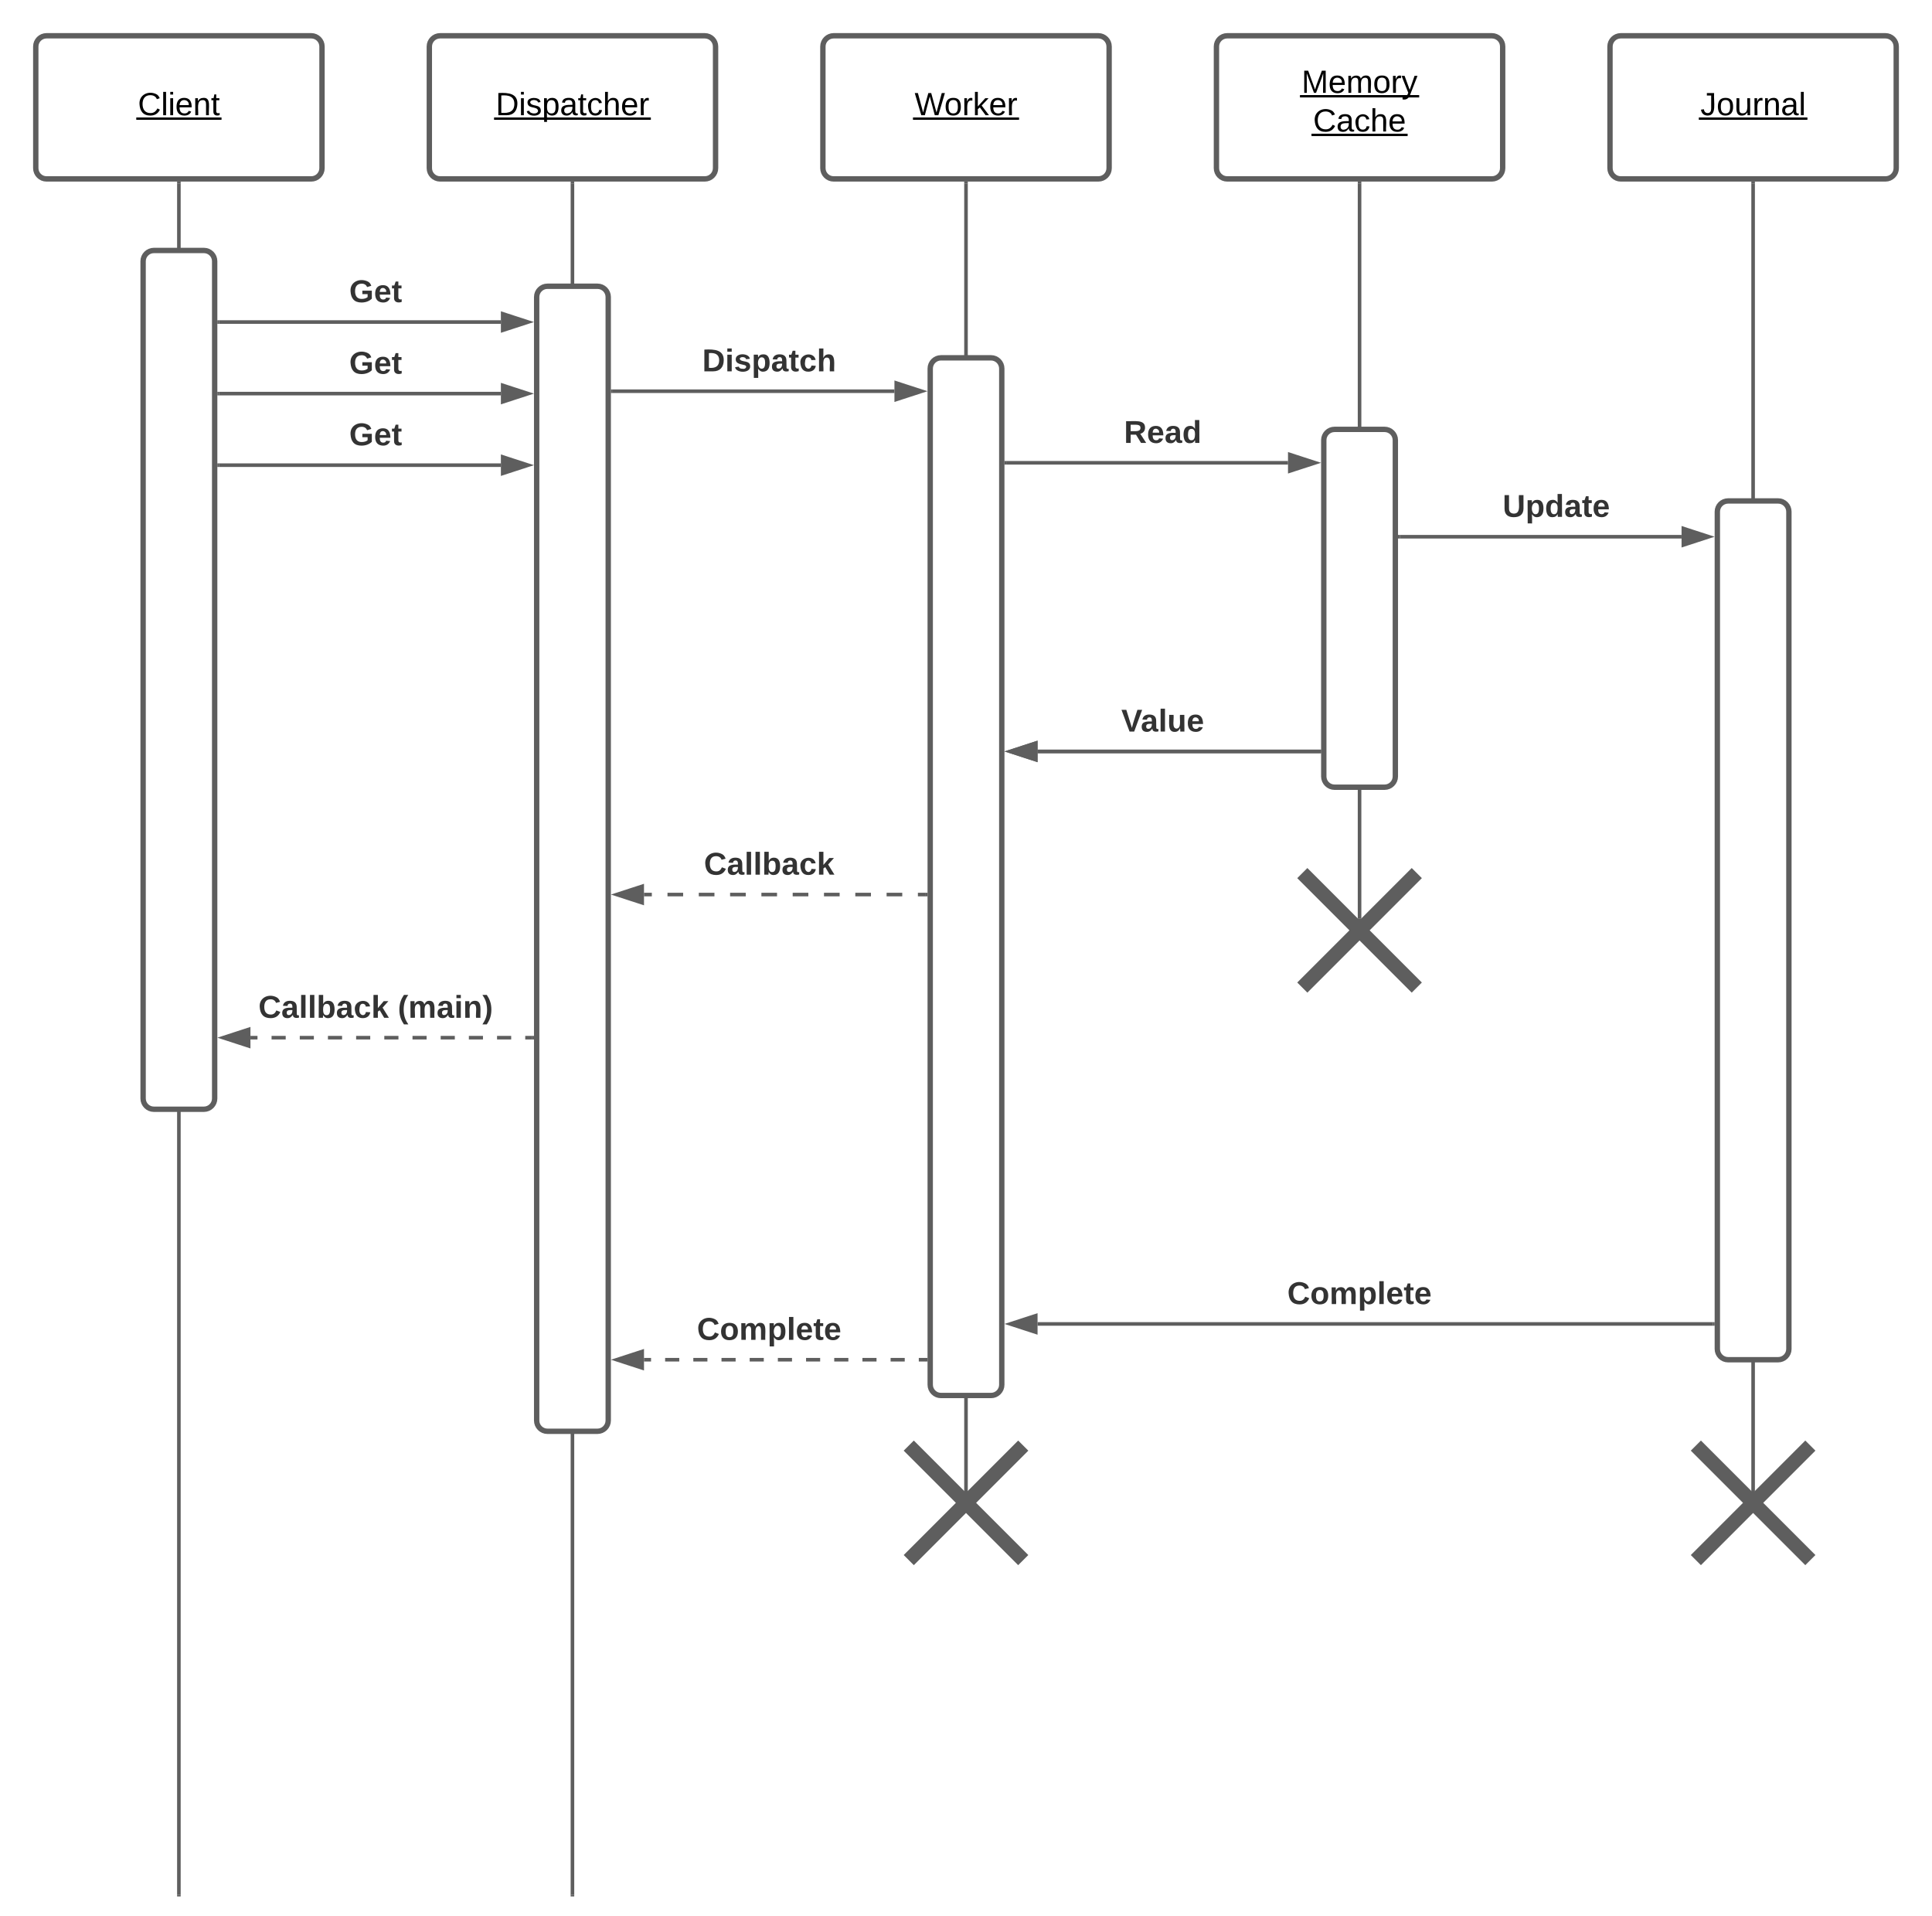 <svg xmlns="http://www.w3.org/2000/svg" xmlns:xlink="http://www.w3.org/1999/xlink" xmlns:lucid="lucid" width="1080" height="1071"><g transform="translate(-60 -60)" lucid:page-tab-id="GUfsTAgecQGM"><path d="M0 0h1760v1360H0z" fill="#fff"/><path d="M160 162.5V1119" stroke="#5e5e5e" stroke-width="2" fill="none"/><path d="M161 162.53h-2v-1.03h2" fill="#5e5e5e"/><path d="M160 1118.97v1.03" stroke="#5e5e5e" stroke-width="2" fill="none"/><path d="M80 86c0-3.3 2.7-6 6-6h148c3.3 0 6 2.7 6 6v68c0 3.3-2.7 6-6 6H86c-3.3 0-6-2.7-6-6z" stroke="#5e5e5e" stroke-width="3" fill="#fff"/><use xlink:href="#a" transform="matrix(1,0,0,1,80,80) translate(57.08 44.4)"/><path d="M182.5 240H340" stroke="#5e5e5e" stroke-width="2" fill="none"/><path d="M182.53 241h-1.03v-2h1.03" fill="#5e5e5e"/><path d="M355.26 240L341 244.64v-9.28z" stroke="#5e5e5e" stroke-width="2" fill="#5e5e5e"/><use xlink:href="#b" transform="matrix(1,0,0,1,255.21,214.667) translate(0 14.222)"/><path d="M402.5 278.67H560" stroke="#5e5e5e" stroke-width="2" fill="none"/><path d="M402.53 279.67h-1.03v-2h1.03" fill="#5e5e5e"/><path d="M575.26 278.67L561 283.3v-9.27z" stroke="#5e5e5e" stroke-width="2" fill="#5e5e5e"/><use xlink:href="#c" transform="matrix(1,0,0,1,452.568,253.333) translate(0 14.222)"/><path d="M622.5 318.67H780" stroke="#5e5e5e" stroke-width="2" fill="none"/><path d="M622.53 319.67h-1.03v-2h1.03" fill="#5e5e5e"/><path d="M795.26 318.67L781 323.3v-9.27z" stroke="#5e5e5e" stroke-width="2" fill="#5e5e5e"/><use xlink:href="#d" transform="matrix(1,0,0,1,688.321,293.333) translate(0 14.222)"/><path d="M1040 162.5v730.84" stroke="#5e5e5e" stroke-width="2" fill="none"/><path d="M1041 162.53h-2v-1.03h2" fill="#5e5e5e"/><path d="M1040 893.32v4.02M640 480h157.5" stroke="#5e5e5e" stroke-width="2" fill="none"/><path d="M624.74 480l14.26-4.64v9.28z" stroke="#5e5e5e" stroke-width="2" fill="#5e5e5e"/><path d="M798.5 481h-1.03v-2h1.03" fill="#5e5e5e"/><path d="M420 560h4.38m8.75 0h8.75m8.75 0h8.75m8.75 0h8.75m8.75 0h8.74m8.75 0h8.75m8.75 0h8.75m8.75 0h8.75m8.75 0h8.75m8.75 0h4.38" stroke="#5e5e5e" stroke-width="2" fill="none"/><path d="M404.74 560l14.26-4.64v9.28z" stroke="#5e5e5e" stroke-width="2" fill="#5e5e5e"/><path d="M578.5 561h-1.03v-2h1.03" fill="#5e5e5e"/><use xlink:href="#e" transform="matrix(1,0,0,1,453.506,534.667) translate(0 14.222)"/><path d="M200 640h3.94m7.87 0h7.9m7.86 0h7.88m7.87 0h7.9m7.86 0h7.88m7.87 0h7.9m7.86 0h7.88m7.87 0h7.9m7.86 0h7.88m7.87 0h7.9m7.86 0h3.94" stroke="#5e5e5e" stroke-width="2" fill="none"/><path d="M184.74 640l14.26-4.64v9.28z" stroke="#5e5e5e" stroke-width="2" fill="#5e5e5e"/><path d="M358.5 641h-1.03v-2h1.03" fill="#5e5e5e"/><use xlink:href="#f" transform="matrix(1,0,0,1,204.444,614.667) translate(0 14.222)"/><use xlink:href="#g" transform="matrix(1,0,0,1,204.444,614.667) translate(77.926 14.222)"/><path d="M842.5 360H1000" stroke="#5e5e5e" stroke-width="2" fill="none"/><path d="M842.53 361h-1.03v-2h1.03" fill="#5e5e5e"/><path d="M1015.26 360l-14.26 4.64v-9.28z" stroke="#5e5e5e" stroke-width="2" fill="#5e5e5e"/><use xlink:href="#h" transform="matrix(1,0,0,1,899.975,334.667) translate(0 14.222)"/><path d="M380 162.5V1119" stroke="#5e5e5e" stroke-width="2" fill="none"/><path d="M381 162.53h-2v-1.03h2" fill="#5e5e5e"/><path d="M380 1118.97v1.03" stroke="#5e5e5e" stroke-width="2" fill="none"/><path d="M300 86c0-3.3 2.7-6 6-6h148c3.3 0 6 2.7 6 6v68c0 3.3-2.7 6-6 6H306c-3.3 0-6-2.7-6-6z" stroke="#5e5e5e" stroke-width="3" fill="#fff"/><use xlink:href="#i" transform="matrix(1,0,0,1,300,80) translate(37.08 44.4)"/><path d="M360 226c0-3.3 2.7-6 6-6h28c3.3 0 6 2.7 6 6v628c0 3.3-2.7 6-6 6h-28c-3.3 0-6-2.7-6-6zM140 206c0-3.3 2.7-6 6-6h28c3.3 0 6 2.7 6 6v468c0 3.3-2.7 6-6 6h-28c-3.3 0-6-2.7-6-6z" stroke="#5e5e5e" stroke-width="3" fill="#fff"/><path d="M600 162.5v730.84" stroke="#5e5e5e" stroke-width="2" fill="none"/><path d="M601 162.53h-2v-1.03h2" fill="#5e5e5e"/><path d="M600 893.32v4.02" stroke="#5e5e5e" stroke-width="2" fill="none"/><path d="M520 86c0-3.3 2.7-6 6-6h148c3.3 0 6 2.7 6 6v68c0 3.3-2.7 6-6 6H526c-3.3 0-6-2.7-6-6z" stroke="#5e5e5e" stroke-width="3" fill="#fff"/><use xlink:href="#j" transform="matrix(1,0,0,1,520,80) translate(51.255 44.4)"/><path d="M580 266c0-3.3 2.7-6 6-6h28c3.3 0 6 2.7 6 6v568c0 3.3-2.7 6-6 6h-28c-3.3 0-6-2.7-6-6z" stroke="#5e5e5e" stroke-width="3" fill="#fff"/><path d="M560 866c0-3.3 2.7-6 6-6h68c3.3 0 6 2.7 6 6v68c0 3.3-2.7 6-6 6h-68c-3.3 0-6-2.7-6-6z" fill="none"/><path d="M568 868l64 64m0-64l-64 64" stroke="#5e5e5e" stroke-width="8" fill="none"/><path d="M820 162.5v410.84" stroke="#5e5e5e" stroke-width="2" fill="none"/><path d="M821 162.53h-2v-1.03h2" fill="#5e5e5e"/><path d="M820 573.32v4.02" stroke="#5e5e5e" stroke-width="2" fill="none"/><path d="M740 86c0-3.3 2.7-6 6-6h148c3.3 0 6 2.7 6 6v68c0 3.3-2.7 6-6 6H746c-3.3 0-6-2.7-6-6z" stroke="#5e5e5e" stroke-width="3" fill="#fff"/><use xlink:href="#k" transform="matrix(1,0,0,1,740,80) translate(47.58 31.9)"/><use xlink:href="#l" transform="matrix(1,0,0,1,740,80) translate(54.03 53.5)"/><path d="M800 306c0-3.3 2.7-6 6-6h28c3.3 0 6 2.7 6 6v188c0 3.3-2.7 6-6 6h-28c-3.3 0-6-2.7-6-6z" stroke="#5e5e5e" stroke-width="3" fill="#fff"/><path d="M780 546c0-3.3 2.7-6 6-6h68c3.3 0 6 2.7 6 6v68c0 3.3-2.7 6-6 6h-68c-3.3 0-6-2.7-6-6z" fill="none"/><path d="M788 548l64 64m0-64l-64 64" stroke="#5e5e5e" stroke-width="8" fill="none"/><path d="M640 480h157.5" stroke="#5e5e5e" stroke-width="2" fill="none"/><path d="M624.74 480l14.26-4.64v9.28z" stroke="#5e5e5e" stroke-width="2" fill="#5e5e5e"/><path d="M797.47 480h1.03" stroke="#5e5e5e" stroke-width="2" fill="none"/><use xlink:href="#m" transform="matrix(1,0,0,1,686.815,454.667) translate(0 14.222)"/><path d="M640 800h377.5" stroke="#5e5e5e" stroke-width="2" fill="none"/><path d="M624.74 800l14.26-4.64v9.28z" stroke="#5e5e5e" stroke-width="2" fill="#5e5e5e"/><path d="M1018.5 801h-1.03v-2h1.03" fill="#5e5e5e"/><use xlink:href="#n" transform="matrix(1,0,0,1,779.605,774.667) translate(0 14.222)"/><path d="M960 86c0-3.3 2.7-6 6-6h148c3.3 0 6 2.7 6 6v68c0 3.3-2.7 6-6 6H966c-3.3 0-6-2.7-6-6z" stroke="#5e5e5e" stroke-width="3" fill="#fff"/><use xlink:href="#o" transform="matrix(1,0,0,1,960,80) translate(50.555 44.4)"/><path d="M1020 346c0-3.3 2.7-6 6-6h28c3.3 0 6 2.7 6 6v468c0 3.3-2.7 6-6 6h-28c-3.3 0-6-2.7-6-6z" stroke="#5e5e5e" stroke-width="3" fill="#fff"/><path d="M1000 866c0-3.3 2.7-6 6-6h68c3.3 0 6 2.7 6 6v68c0 3.3-2.7 6-6 6h-68c-3.3 0-6-2.7-6-6z" fill="none"/><path d="M1008 868l64 64m0-64l-64 64" stroke="#5e5e5e" stroke-width="8" fill="none"/><path d="M420 820h3.94m7.87 0h7.9m7.86 0h7.88m7.87 0h7.9m7.86 0h7.88m7.87 0h7.9m7.86 0h7.88m7.87 0h7.9m7.86 0h7.88m7.87 0h7.9m7.86 0h3.94" stroke="#5e5e5e" stroke-width="2" fill="none"/><path d="M404.74 820l14.26-4.64v9.28z" stroke="#5e5e5e" stroke-width="2" fill="#5e5e5e"/><path d="M578.5 821h-1.03v-2h1.03" fill="#5e5e5e"/><use xlink:href="#n" transform="matrix(1,0,0,1,449.605,794.667) translate(0 14.222)"/><path d="M182.5 280H340" stroke="#5e5e5e" stroke-width="2" fill="none"/><path d="M182.53 281h-1.03v-2h1.03" fill="#5e5e5e"/><path d="M355.26 280L341 284.64v-9.28z" stroke="#5e5e5e" stroke-width="2" fill="#5e5e5e"/><use xlink:href="#b" transform="matrix(1,0,0,1,255.21,254.667) translate(0 14.222)"/><path d="M182.5 320H340" stroke="#5e5e5e" stroke-width="2" fill="none"/><path d="M182.53 321h-1.03v-2h1.03" fill="#5e5e5e"/><path d="M355.26 320L341 324.64v-9.28z" stroke="#5e5e5e" stroke-width="2" fill="#5e5e5e"/><g><use xlink:href="#b" transform="matrix(1,0,0,1,255.21,294.667) translate(0 14.222)"/></g><defs><path d="M212-179c-10-28-35-45-73-45-59 0-87 40-87 99 0 60 29 101 89 101 43 0 62-24 78-52l27 14C228-24 195 4 139 4 59 4 22-46 18-125c-6-104 99-153 187-111 19 9 31 26 39 46" id="p"/><path d="M24 0v-261h32V0H24" id="q"/><path d="M24-231v-30h32v30H24zM24 0v-190h32V0H24" id="r"/><path d="M100-194c63 0 86 42 84 106H49c0 40 14 67 53 68 26 1 43-12 49-29l28 8c-11 28-37 45-77 45C44 4 14-33 15-96c1-61 26-98 85-98zm52 81c6-60-76-77-97-28-3 7-6 17-6 28h103" id="s"/><path d="M117-194c89-4 53 116 60 194h-32v-121c0-31-8-49-39-48C34-167 62-67 57 0H25l-1-190h30c1 10-1 24 2 32 11-22 29-35 61-36" id="t"/><path d="M59-47c-2 24 18 29 38 22v24C64 9 27 4 27-40v-127H5v-23h24l9-43h21v43h35v23H59v120" id="u"/><g id="a"><use transform="matrix(0.05,0,0,0.05,0,0)" xlink:href="#p"/><use transform="matrix(0.05,0,0,0.05,12.95,0)" xlink:href="#q"/><use transform="matrix(0.05,0,0,0.05,16.9,0)" xlink:href="#r"/><use transform="matrix(0.05,0,0,0.05,20.85,0)" xlink:href="#s"/><use transform="matrix(0.05,0,0,0.05,30.85,0)" xlink:href="#t"/><use transform="matrix(0.05,0,0,0.05,40.85,0)" xlink:href="#u"/><path d="M-.9 1.25h47.65v1.32H-.9z"/></g><path fill="#333" d="M67-125c0 54 23 88 75 88 28 0 53-7 68-21v-34h-60v-39h108v91C232-14 192 4 140 4 58 4 20-42 15-125 8-236 126-280 215-234c19 10 29 26 37 47l-47 15c-11-23-29-39-63-39-53 1-75 33-75 86" id="v"/><path fill="#333" d="M185-48c-13 30-37 53-82 52C43 2 14-33 14-96s30-98 90-98c62 0 83 45 84 108H66c0 31 8 55 39 56 18 0 30-7 34-22zm-45-69c5-46-57-63-70-21-2 6-4 13-4 21h74" id="w"/><path fill="#333" d="M115-3C79 11 28 4 28-45v-112H4v-33h27l15-45h31v45h36v33H77v99c-1 23 16 31 38 25v30" id="x"/><g id="b"><use transform="matrix(0.049,0,0,0.049,0,0)" xlink:href="#v"/><use transform="matrix(0.049,0,0,0.049,13.827,0)" xlink:href="#w"/><use transform="matrix(0.049,0,0,0.049,23.704,0)" xlink:href="#x"/></g><path fill="#333" d="M24-248c120-7 223 5 221 122C244-46 201 0 124 0H24v-248zM76-40c74 7 117-18 117-86 0-67-45-88-117-82v168" id="y"/><path fill="#333" d="M25-224v-37h50v37H25zM25 0v-190h50V0H25" id="z"/><path fill="#333" d="M137-138c1-29-70-34-71-4 15 46 118 7 119 86 1 83-164 76-172 9l43-7c4 19 20 25 44 25 33 8 57-30 24-41C81-84 22-81 20-136c-2-80 154-74 161-7" id="A"/><path fill="#333" d="M135-194c53 0 70 44 70 98 0 56-19 98-73 100-31 1-45-17-59-34 3 33 2 69 2 105H25l-1-265h48c2 10 0 23 3 31 11-24 29-35 60-35zM114-30c33 0 39-31 40-66 0-38-9-64-40-64-56 0-55 130 0 130" id="B"/><path fill="#333" d="M133-34C117-15 103 5 69 4 32 3 11-16 11-54c-1-60 55-63 116-61 1-26-3-47-28-47-18 1-26 9-28 27l-52-2c7-38 36-58 82-57s74 22 75 68l1 82c-1 14 12 18 25 15v27c-30 8-71 5-69-32zm-48 3c29 0 43-24 42-57-32 0-66-3-65 30 0 17 8 27 23 27" id="C"/><path fill="#333" d="M190-63c-7 42-38 67-86 67-59 0-84-38-90-98-12-110 154-137 174-36l-49 2c-2-19-15-32-35-32-30 0-35 28-38 64-6 74 65 87 74 30" id="D"/><path fill="#333" d="M114-157C55-157 80-60 75 0H25v-261h50l-1 109c12-26 28-41 61-42 86-1 58 113 63 194h-50c-7-57 23-157-34-157" id="E"/><g id="c"><use transform="matrix(0.049,0,0,0.049,0,0)" xlink:href="#y"/><use transform="matrix(0.049,0,0,0.049,12.79,0)" xlink:href="#z"/><use transform="matrix(0.049,0,0,0.049,17.728,0)" xlink:href="#A"/><use transform="matrix(0.049,0,0,0.049,27.605,0)" xlink:href="#B"/><use transform="matrix(0.049,0,0,0.049,38.42,0)" xlink:href="#C"/><use transform="matrix(0.049,0,0,0.049,48.296,0)" xlink:href="#x"/><use transform="matrix(0.049,0,0,0.049,54.173,0)" xlink:href="#D"/><use transform="matrix(0.049,0,0,0.049,64.049,0)" xlink:href="#E"/></g><path fill="#333" d="M240-174c0 40-23 61-54 70L253 0h-59l-57-94H76V0H24v-248c93 4 217-23 216 74zM76-134c48-2 112 12 112-38 0-48-66-32-112-35v73" id="F"/><path fill="#333" d="M88-194c31-1 46 15 58 34l-1-101h50l1 261h-48c-2-10 0-23-3-31C134-8 116 4 84 4 32 4 16-41 15-95c0-56 19-97 73-99zm17 164c33 0 40-30 41-66 1-37-9-64-41-64s-38 30-39 65c0 43 13 65 39 65" id="G"/><g id="d"><use transform="matrix(0.049,0,0,0.049,0,0)" xlink:href="#F"/><use transform="matrix(0.049,0,0,0.049,12.79,0)" xlink:href="#w"/><use transform="matrix(0.049,0,0,0.049,22.667,0)" xlink:href="#C"/><use transform="matrix(0.049,0,0,0.049,32.543,0)" xlink:href="#G"/></g><path fill="#333" d="M67-125c0 53 21 87 73 88 37 1 54-22 65-47l45 17C233-25 199 4 140 4 58 4 20-42 15-125 8-235 124-281 211-232c18 10 29 29 36 50l-46 12c-8-25-30-41-62-41-52 0-71 34-72 86" id="H"/><path fill="#333" d="M25 0v-261h50V0H25" id="I"/><path fill="#333" d="M135-194c52 0 70 43 70 98 0 56-19 99-73 100-30 1-46-15-58-35L72 0H24l1-261h50v104c11-23 29-37 60-37zM114-30c31 0 40-27 40-66 0-37-7-63-39-63s-41 28-41 65c0 36 8 64 40 64" id="J"/><path fill="#333" d="M147 0L96-86 75-71V0H25v-261h50v150l67-79h53l-66 74L201 0h-54" id="K"/><g id="e"><use transform="matrix(0.049,0,0,0.049,0,0)" xlink:href="#H"/><use transform="matrix(0.049,0,0,0.049,12.79,0)" xlink:href="#C"/><use transform="matrix(0.049,0,0,0.049,22.667,0)" xlink:href="#I"/><use transform="matrix(0.049,0,0,0.049,27.605,0)" xlink:href="#I"/><use transform="matrix(0.049,0,0,0.049,32.543,0)" xlink:href="#J"/><use transform="matrix(0.049,0,0,0.049,43.358,0)" xlink:href="#C"/><use transform="matrix(0.049,0,0,0.049,53.235,0)" xlink:href="#D"/><use transform="matrix(0.049,0,0,0.049,63.111,0)" xlink:href="#K"/></g><g id="f"><use transform="matrix(0.049,0,0,0.049,0,0)" xlink:href="#H"/><use transform="matrix(0.049,0,0,0.049,12.79,0)" xlink:href="#C"/><use transform="matrix(0.049,0,0,0.049,22.667,0)" xlink:href="#I"/><use transform="matrix(0.049,0,0,0.049,27.605,0)" xlink:href="#I"/><use transform="matrix(0.049,0,0,0.049,32.543,0)" xlink:href="#J"/><use transform="matrix(0.049,0,0,0.049,43.358,0)" xlink:href="#C"/><use transform="matrix(0.049,0,0,0.049,53.235,0)" xlink:href="#D"/><use transform="matrix(0.049,0,0,0.049,63.111,0)" xlink:href="#K"/></g><path fill="#333" d="M67-93c0 74 22 123 53 168H70C40 30 18-18 18-93s22-123 52-168h50c-32 44-53 94-53 168" id="L"/><path fill="#333" d="M220-157c-53 9-28 100-34 157h-49v-107c1-27-5-49-29-50C55-147 81-57 75 0H25l-1-190h47c2 12-1 28 3 38 10-53 101-56 108 0 13-22 24-43 59-42 82 1 51 116 57 194h-49v-107c-1-25-5-48-29-50" id="M"/><path fill="#333" d="M135-194c87-1 58 113 63 194h-50c-7-57 23-157-34-157-59 0-34 97-39 157H25l-1-190h47c2 12-1 28 3 38 12-26 28-41 61-42" id="N"/><path fill="#333" d="M102-93c0 74-22 123-52 168H0C30 29 54-18 53-93c0-74-22-123-53-168h50c30 45 52 94 52 168" id="O"/><g id="g"><use transform="matrix(0.049,0,0,0.049,0,0)" xlink:href="#L"/><use transform="matrix(0.049,0,0,0.049,5.877,0)" xlink:href="#M"/><use transform="matrix(0.049,0,0,0.049,21.679,0)" xlink:href="#C"/><use transform="matrix(0.049,0,0,0.049,31.556,0)" xlink:href="#z"/><use transform="matrix(0.049,0,0,0.049,36.494,0)" xlink:href="#N"/><use transform="matrix(0.049,0,0,0.049,47.309,0)" xlink:href="#O"/></g><path fill="#333" d="M238-95c0 69-44 99-111 99C63 4 22-25 22-93v-155h51v151c-1 38 19 59 55 60 90 1 49-130 58-211h52v153" id="P"/><g id="h"><use transform="matrix(0.049,0,0,0.049,0,0)" xlink:href="#P"/><use transform="matrix(0.049,0,0,0.049,12.79,0)" xlink:href="#B"/><use transform="matrix(0.049,0,0,0.049,23.605,0)" xlink:href="#G"/><use transform="matrix(0.049,0,0,0.049,34.42,0)" xlink:href="#C"/><use transform="matrix(0.049,0,0,0.049,44.296,0)" xlink:href="#x"/><use transform="matrix(0.049,0,0,0.049,50.173,0)" xlink:href="#w"/></g><path d="M30-248c118-7 216 8 213 122C240-48 200 0 122 0H30v-248zM63-27c89 8 146-16 146-99s-60-101-146-95v194" id="Q"/><path d="M135-143c-3-34-86-38-87 0 15 53 115 12 119 90S17 21 10-45l28-5c4 36 97 45 98 0-10-56-113-15-118-90-4-57 82-63 122-42 12 7 21 19 24 35" id="R"/><path d="M115-194c55 1 70 41 70 98S169 2 115 4C84 4 66-9 55-30l1 105H24l-1-265h31l2 30c10-21 28-34 59-34zm-8 174c40 0 45-34 45-75s-6-73-45-74c-42 0-51 32-51 76 0 43 10 73 51 73" id="S"/><path d="M141-36C126-15 110 5 73 4 37 3 15-17 15-53c-1-64 63-63 125-63 3-35-9-54-41-54-24 1-41 7-42 31l-33-3c5-37 33-52 76-52 45 0 72 20 72 64v82c-1 20 7 32 28 27v20c-31 9-61-2-59-35zM48-53c0 20 12 33 32 33 41-3 63-29 60-74-43 2-92-5-92 41" id="T"/><path d="M96-169c-40 0-48 33-48 73s9 75 48 75c24 0 41-14 43-38l32 2c-6 37-31 61-74 61-59 0-76-41-82-99-10-93 101-131 147-64 4 7 5 14 7 22l-32 3c-4-21-16-35-41-35" id="U"/><path d="M106-169C34-169 62-67 57 0H25v-261h32l-1 103c12-21 28-36 61-36 89 0 53 116 60 194h-32v-121c2-32-8-49-39-48" id="V"/><path d="M114-163C36-179 61-72 57 0H25l-1-190h30c1 12-1 29 2 39 6-27 23-49 58-41v29" id="W"/><g id="i"><use transform="matrix(0.05,0,0,0.05,0,0)" xlink:href="#Q"/><use transform="matrix(0.05,0,0,0.05,12.95,0)" xlink:href="#r"/><use transform="matrix(0.05,0,0,0.05,16.9,0)" xlink:href="#R"/><use transform="matrix(0.05,0,0,0.05,25.9,0)" xlink:href="#S"/><use transform="matrix(0.05,0,0,0.05,35.9,0)" xlink:href="#T"/><use transform="matrix(0.05,0,0,0.05,45.9,0)" xlink:href="#u"/><use transform="matrix(0.05,0,0,0.05,50.9,0)" xlink:href="#U"/><use transform="matrix(0.05,0,0,0.05,59.9,0)" xlink:href="#V"/><use transform="matrix(0.05,0,0,0.05,69.9,0)" xlink:href="#s"/><use transform="matrix(0.05,0,0,0.05,79.9,0)" xlink:href="#W"/><path d="M-.9 1.25h87.65v1.32H-.9z"/></g><path d="M266 0h-40l-56-210L115 0H75L2-248h35L96-30l15-64 43-154h32l59 218 59-218h35" id="X"/><path d="M100-194c62-1 85 37 85 99 1 63-27 99-86 99S16-35 15-95c0-66 28-99 85-99zM99-20c44 1 53-31 53-75 0-43-8-75-51-75s-53 32-53 75 10 74 51 75" id="Y"/><path d="M143 0L79-87 56-68V0H24v-261h32v163l83-92h37l-77 82L181 0h-38" id="Z"/><g id="j"><use transform="matrix(0.05,0,0,0.05,0,0)" xlink:href="#X"/><use transform="matrix(0.05,0,0,0.05,16.6,0)" xlink:href="#Y"/><use transform="matrix(0.05,0,0,0.05,26.6,0)" xlink:href="#W"/><use transform="matrix(0.05,0,0,0.05,32.55,0)" xlink:href="#Z"/><use transform="matrix(0.05,0,0,0.05,41.55,0)" xlink:href="#s"/><use transform="matrix(0.05,0,0,0.05,51.55,0)" xlink:href="#W"/><path d="M-.9 1.25h59.3v1.32H-.9z"/></g><path d="M240 0l2-218c-23 76-54 145-80 218h-23L58-218 59 0H30v-248h44l77 211c21-75 51-140 76-211h43V0h-30" id="aa"/><path d="M210-169c-67 3-38 105-44 169h-31v-121c0-29-5-50-35-48C34-165 62-65 56 0H25l-1-190h30c1 10-1 24 2 32 10-44 99-50 107 0 11-21 27-35 58-36 85-2 47 119 55 194h-31v-121c0-29-5-49-35-48" id="ab"/><path d="M179-190L93 31C79 59 56 82 12 73V49c39 6 53-20 64-50L1-190h34L92-34l54-156h33" id="ac"/><g id="k"><use transform="matrix(0.05,0,0,0.05,0,0)" xlink:href="#aa"/><use transform="matrix(0.05,0,0,0.05,14.95,0)" xlink:href="#s"/><use transform="matrix(0.05,0,0,0.05,24.95,0)" xlink:href="#ab"/><use transform="matrix(0.05,0,0,0.05,39.9,0)" xlink:href="#Y"/><use transform="matrix(0.05,0,0,0.05,49.9,0)" xlink:href="#W"/><use transform="matrix(0.05,0,0,0.05,55.85,0)" xlink:href="#ac"/><path d="M-.9 1.25h66.65v1.32H-.9z"/></g><g id="l"><use transform="matrix(0.05,0,0,0.05,0,0)" xlink:href="#p"/><use transform="matrix(0.05,0,0,0.05,12.95,0)" xlink:href="#T"/><use transform="matrix(0.05,0,0,0.05,22.95,0)" xlink:href="#U"/><use transform="matrix(0.05,0,0,0.05,31.95,0)" xlink:href="#V"/><use transform="matrix(0.05,0,0,0.05,41.95,0)" xlink:href="#s"/><path d="M-.9 1.25h53.75v1.32H-.9z"/></g><path fill="#333" d="M147 0H94L2-248h55l64 206c17-72 42-137 63-206h54" id="ad"/><path fill="#333" d="M85 4C-2 5 27-109 22-190h50c7 57-23 150 33 157 60-5 35-97 40-157h50l1 190h-47c-2-12 1-28-3-38-12 25-28 42-61 42" id="ae"/><g id="m"><use transform="matrix(0.049,0,0,0.049,0,0)" xlink:href="#ad"/><use transform="matrix(0.049,0,0,0.049,10.864,0)" xlink:href="#C"/><use transform="matrix(0.049,0,0,0.049,20.741,0)" xlink:href="#I"/><use transform="matrix(0.049,0,0,0.049,25.679,0)" xlink:href="#ae"/><use transform="matrix(0.049,0,0,0.049,36.494,0)" xlink:href="#w"/></g><path fill="#333" d="M110-194c64 0 96 36 96 99 0 64-35 99-97 99-61 0-95-36-95-99 0-62 34-99 96-99zm-1 164c35 0 45-28 45-65 0-40-10-65-43-65-34 0-45 26-45 65 0 36 10 65 43 65" id="af"/><g id="n"><use transform="matrix(0.049,0,0,0.049,0,0)" xlink:href="#H"/><use transform="matrix(0.049,0,0,0.049,12.79,0)" xlink:href="#af"/><use transform="matrix(0.049,0,0,0.049,23.605,0)" xlink:href="#M"/><use transform="matrix(0.049,0,0,0.049,39.407,0)" xlink:href="#B"/><use transform="matrix(0.049,0,0,0.049,50.222,0)" xlink:href="#I"/><use transform="matrix(0.049,0,0,0.049,55.16,0)" xlink:href="#w"/><use transform="matrix(0.049,0,0,0.049,65.037,0)" xlink:href="#x"/><use transform="matrix(0.049,0,0,0.049,70.914,0)" xlink:href="#w"/></g><path d="M153-248C145-148 188 4 80 4 36 3 13-21 6-62l32-5c4 25 16 42 43 43 27 0 39-20 39-49v-147H72v-28h81" id="ag"/><path d="M84 4C-5 8 30-112 23-190h32v120c0 31 7 50 39 49 72-2 45-101 50-169h31l1 190h-30c-1-10 1-25-2-33-11 22-28 36-60 37" id="ah"/><g id="o"><use transform="matrix(0.05,0,0,0.05,0,0)" xlink:href="#ag"/><use transform="matrix(0.05,0,0,0.05,9,0)" xlink:href="#Y"/><use transform="matrix(0.05,0,0,0.05,19,0)" xlink:href="#ah"/><use transform="matrix(0.05,0,0,0.05,29,0)" xlink:href="#W"/><use transform="matrix(0.05,0,0,0.05,34.95,0)" xlink:href="#t"/><use transform="matrix(0.05,0,0,0.05,44.95,0)" xlink:href="#T"/><use transform="matrix(0.05,0,0,0.05,54.95,0)" xlink:href="#q"/><path d="M-.9 1.25h60.7v1.32H-.9z"/></g></defs></g></svg>